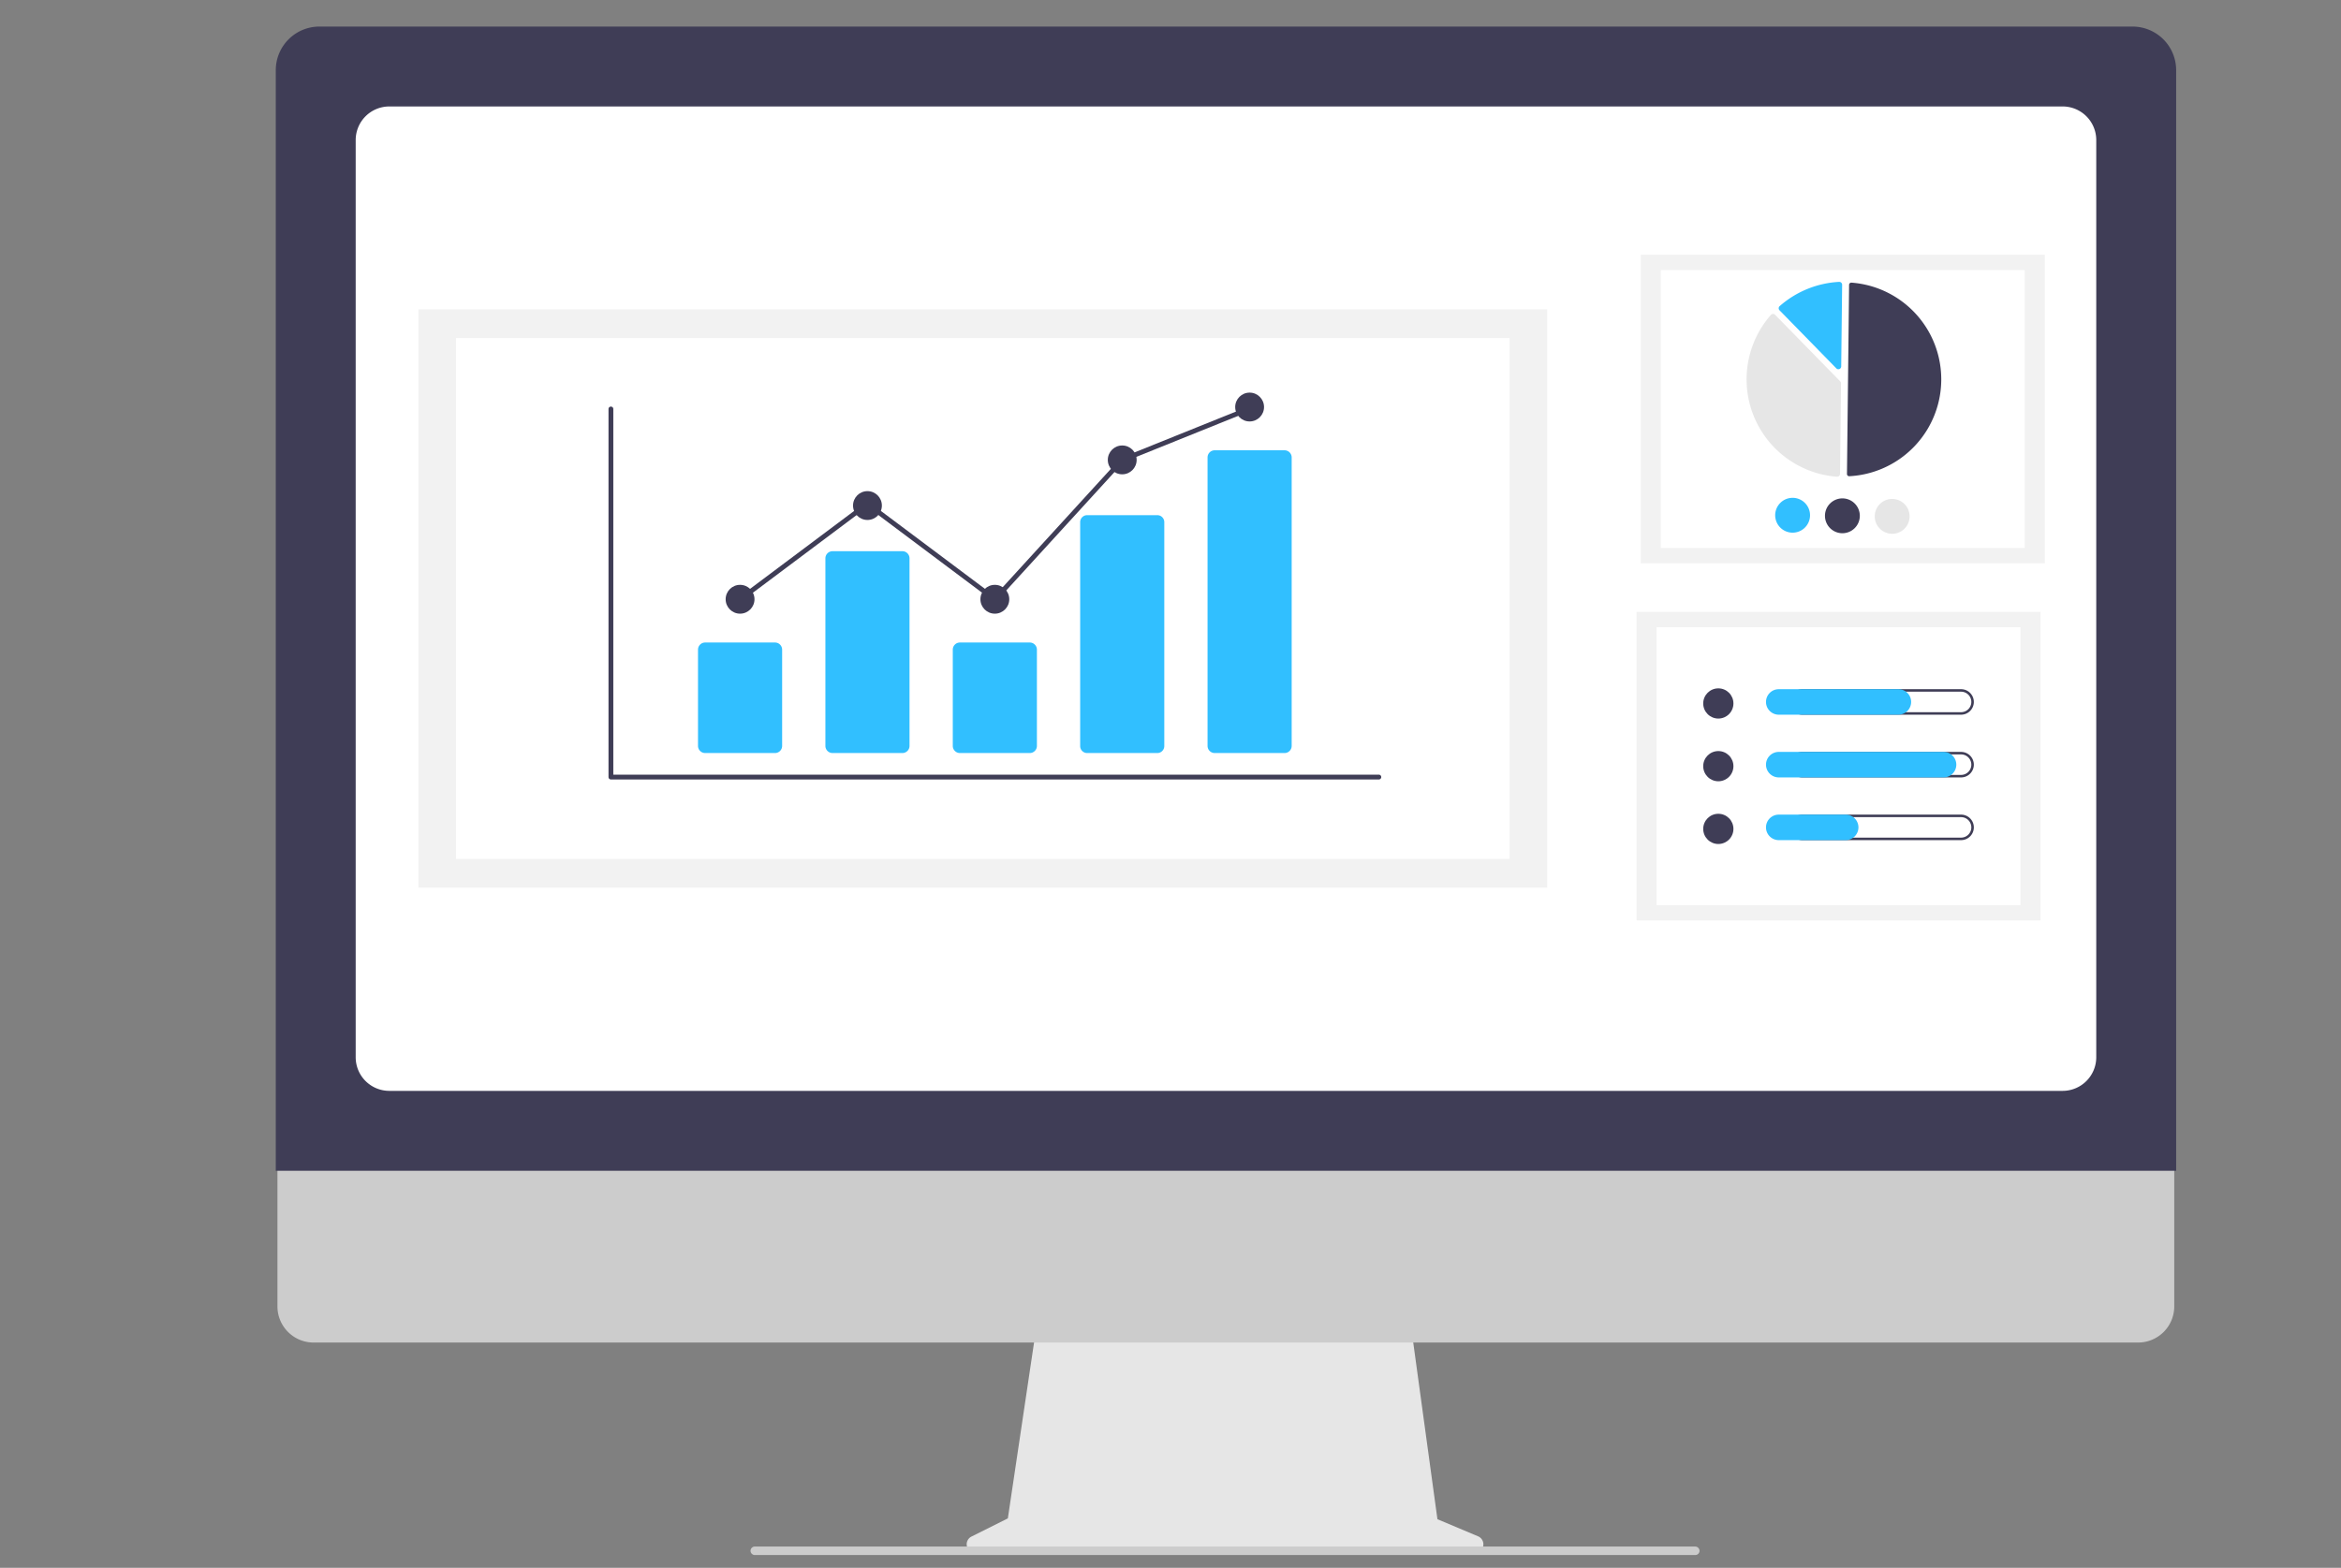 <?xml version="1.0" encoding="UTF-8" standalone="no"?>
<svg
   xmlns:dc="http://purl.org/dc/elements/1.1/"
   xmlns:cc="http://creativecommons.org/ns#"
   xmlns:rdf="http://www.w3.org/1999/02/22-rdf-syntax-ns#"
   xmlns:svg="http://www.w3.org/2000/svg"
   xmlns="http://www.w3.org/2000/svg"
   xmlns:sodipodi="http://sodipodi.sourceforge.net/DTD/sodipodi-0.dtd"
   xmlns:inkscape="http://www.inkscape.org/namespaces/inkscape"
   id="fab53ecb-c04a-44eb-8d92-23f87bdb6c81"
   data-name="Layer 1"
   width="942.547"
   height="631.439"
   viewBox="0 0 942.547 631.439"
   version="1.1"
   sodipodi:docname="dashboard2.svg"
   inkscape:version="0.92.4 (5da689c313, 2019-01-14)">
  <rect x="0" y="0" width="942.547" height="631.439" fill="#808080" stroke="none"/>
  <defs
     id="defs113" />
  <sodipodi:namedview
     pagecolor="#ffffff"
     bordercolor="#666666"
     borderopacity="1"
     objecttolerance="10"
     gridtolerance="10"
     guidetolerance="10"
     inkscape:pageopacity="0"
     inkscape:pageshadow="2"
     inkscape:window-width="1920"
     inkscape:window-height="1016"
     id="namedview111"
     showgrid="false"
     inkscape:zoom="0.74749894"
     inkscape:cx="202.86287"
     inkscape:cy="248.19341"
     inkscape:window-x="0"
     inkscape:window-y="27"
     inkscape:window-maximized="1"
     inkscape:current-layer="fab53ecb-c04a-44eb-8d92-23f87bdb6c81" />
  <path
     d="m 595.117,618.747 -16.371,-6.893 -11.231,-82.069 H 417.96 l -12.173,81.734 -14.647,7.323 a 3.478,3.478 0 0 0 1.556,6.589 h 201.072 a 3.478,3.478 0 0 0 1.349,-6.684 z"
     id="path32"
     inkscape:connector-curvature="0"
     style="fill:#e6e6e6;stroke-width:1.122" />
  <path
     d="M 860.887,540.704 H 126.23 A 14.555,14.555 0 0 1 111.707,526.149 V 422.553 h 763.702 v 103.596 a 14.555,14.555 0 0 1 -14.522,14.555 z"
     id="path34"
     inkscape:connector-curvature="0"
     style="fill:#cccccc;stroke-width:1.122" />
  <path
     d="M 876.177,471.515 H 111.037 V 28.248 A 17.566,17.566 0 0 1 128.583,10.702 H 858.631 a 17.566,17.566 0 0 1 17.546,17.546 z"
     id="path36"
     inkscape:connector-curvature="0"
     style="fill:#3f3d56;stroke-width:1.122" />
  <path
     d="M 830.479,439.342 H 156.736 A 13.542,13.542 0 0 1 143.209,425.816 V 56.401 a 13.542,13.542 0 0 1 13.527,-13.527 h 673.743 a 13.542,13.542 0 0 1 13.527,13.527 V 425.816 a 13.542,13.542 0 0 1 -13.527,13.526 z"
     id="path38"
     inkscape:connector-curvature="0"
     style="fill:#ffffff;stroke-width:1.122" />
  <path
     d="M 682.559,626.287 H 303.973 a 1.758,1.758 0 0 1 -1.727,-1.272 1.716,1.716 0 0 1 1.657,-2.153 h 378.515 a 1.812,1.812 0 0 1 1.813,1.339 1.714,1.714 0 0 1 -1.673,2.085 z"
     id="path40"
     inkscape:connector-curvature="0"
     style="fill:#cccccc;stroke-width:1.122" />
  <rect
     x="660.614"
     y="102.597"
     width="162.672"
     height="124.277"
     id="rect42"
     style="fill:#f2f2f2;stroke-width:1.122" />
  <rect
     x="668.697"
     y="108.772"
     width="146.506"
     height="111.927"
     id="rect44"
     style="fill:#ffffff;stroke-width:1.122" />
  <path
     d="m 744.523,191.794 q 0.029,3.2e-4 0.058,-0.001 a 39.061,39.061 0 0 0 0.874,-77.96 0.891,0.891 0 0 0 -0.674,0.234 0.882,0.882 0 0 0 -0.288,0.646 l -0.854,76.18 a 0.894,0.894 0 0 0 0.884,0.902 z"
     id="path46"
     inkscape:connector-curvature="0"
     style="fill:#3f3d56;stroke-width:1.122" />
  <path
     d="m 713.889,126.43 a 1.15,1.15 0 0 1 0.807,0.345 l 26.226,26.82 a 1.138,1.138 0 0 1 0.326,0.814 l -0.409,36.452 a 1.134,1.134 0 0 1 -0.37,0.83 1.151,1.151 0 0 1 -0.865,0.3 39.317,39.317 0 0 1 -26.589,-65.172 1.151,1.151 0 0 1 0.831,-0.389 q 0.021,-5.1e-4 0.043,-2.7e-4 z"
     id="path48"
     inkscape:connector-curvature="0"
     style="fill:#e6e6e6;stroke-width:1.122" />
  <path
     d="m 740.556,113.521 a 1.155,1.155 0 0 1 0.785,0.321 1.135,1.135 0 0 1 0.352,0.839 l -0.369,32.89 a 1.145,1.145 0 0 1 -1.964,0.788 l -22.885,-23.404 a 1.148,1.148 0 0 1 0.062,-1.662 39.399,39.399 0 0 1 23.948,-9.77 c 0.024,-0.001 0.048,-0.002 0.071,-0.001 z"
     id="path50"
     inkscape:connector-curvature="0"
     style="fill:#31bfff;stroke-width:1.122" />
  <path
     d="m 728.767,207.591 a 7.016,7.016 0 1 1 -6.937,-7.094 7.024,7.024 0 0 1 6.937,7.094 z"
     id="path52"
     inkscape:connector-curvature="0"
     style="fill:#31bfff;stroke-width:1.122" />
  <path
     d="m 748.811,207.816 a 7.016,7.016 0 1 1 -6.937,-7.094 7.024,7.024 0 0 1 6.937,7.094 z"
     id="path54"
     inkscape:connector-curvature="0"
     style="fill:#3f3d56;stroke-width:1.122" />
  <path
     d="m 768.854,208.041 a 7.016,7.016 0 1 1 -6.937,-7.094 7.024,7.024 0 0 1 6.937,7.094 z"
     id="path56"
     inkscape:connector-curvature="0"
     style="fill:#e6e6e6;stroke-width:1.122" />
  <rect
     x="658.902"
     y="246.433"
     width="162.672"
     height="124.277"
     id="rect58"
     style="fill:#f2f2f2;stroke-width:1.122" />
  <rect
     x="666.985"
     y="252.609"
     width="146.506"
     height="111.927"
     id="rect60"
     style="fill:#ffffff;stroke-width:1.122" />
  <circle
     cx="691.842"
     cy="283.312"
     r="6.083"
     id="circle62"
     style="fill:#3f3d56;stroke-width:1.122" />
  <path
     d="m 789.58,278.579 a 4.125,4.125 0 1 1 0,8.251 h -63.977 a 4.125,4.125 0 1 1 0,-8.251 h 63.977 m 0,-1.01 h -63.977 a 5.136,5.136 0 1 0 0,10.272 h 63.977 a 5.136,5.136 0 1 0 0,-10.272 z"
     id="path64"
     inkscape:connector-curvature="0"
     style="fill:#3f3d56;stroke-width:1.122" />
  <path
     d="m 764.336,287.84 h -48.162 a 5.136,5.136 0 1 1 0,-10.272 h 48.162 a 5.136,5.136 0 0 1 0,10.272 z"
     id="path66"
     inkscape:connector-curvature="0"
     style="fill:#31bfff;stroke-width:1.122" />
  <circle
     cx="691.842"
     cy="308.572"
     r="6.083"
     id="circle68"
     style="fill:#3f3d56;stroke-width:1.122" />
  <path
     d="m 789.58,303.838 a 4.125,4.125 0 1 1 0,8.251 h -63.977 a 4.125,4.125 0 1 1 0,-8.251 h 63.977 m 0,-1.01 h -63.977 a 5.136,5.136 0 1 0 0,10.272 h 63.977 a 5.136,5.136 0 1 0 0,-10.272 z"
     id="path70"
     inkscape:connector-curvature="0"
     style="fill:#3f3d56;stroke-width:1.122" />
  <path
     d="m 782.523,313.099 h -66.348 a 5.136,5.136 0 1 1 0,-10.272 h 66.348 a 5.136,5.136 0 0 1 0,10.272 z"
     id="path72"
     inkscape:connector-curvature="0"
     style="fill:#31bfff;stroke-width:1.122" />
  <circle
     cx="691.842"
     cy="333.832"
     r="6.083"
     id="circle74"
     style="fill:#3f3d56;stroke-width:1.122" />
  <path
     d="m 789.58,329.098 a 4.125,4.125 0 1 1 0,8.251 h -63.977 a 4.125,4.125 0 1 1 0,-8.251 h 63.977 m 0,-1.01 h -63.977 a 5.136,5.136 0 1 0 0,10.272 h 63.977 a 5.136,5.136 0 1 0 0,-10.272 z"
     id="path76"
     inkscape:connector-curvature="0"
     style="fill:#3f3d56;stroke-width:1.122" />
  <path
     d="m 743.118,338.359 h -26.943 a 5.136,5.136 0 1 1 0,-10.272 h 26.943 a 5.136,5.136 0 0 1 0,10.272 z"
     id="path78"
     inkscape:connector-curvature="0"
     style="fill:#31bfff;stroke-width:1.122" />
  <rect
     x="168.466"
     y="124.585"
     width="454.477"
     height="232.919"
     id="rect80"
     style="fill:#f2f2f2;stroke-width:1.122" />
  <rect
     x="183.615"
     y="136.158"
     width="424.179"
     height="209.772"
     id="rect82"
     style="fill:#ffffff;stroke-width:1.122" />
  <path
     d="M 555.186,313.928 H 245.968 A 0.968,0.968 0 0 1 245.001,312.96 V 164.752 a 0.968,0.968 0 1 1 1.935,0 v 147.24 h 308.25 a 0.968,0.968 0 0 1 0,1.935 z"
     id="path84"
     inkscape:connector-curvature="0"
     style="fill:#3f3d56;stroke-width:1.122" />
  <path
     d="m 312.035,303.283 h -28.125 a 2.876,2.876 0 0 1 -2.873,-2.872 v -38.77 a 2.876,2.876 0 0 1 2.873,-2.872 h 28.125 a 2.876,2.876 0 0 1 2.873,2.872 v 38.77 a 2.876,2.876 0 0 1 -2.873,2.872 z"
     id="path86"
     inkscape:connector-curvature="0"
     style="fill:#31bfff;stroke-width:1.122" />
  <path
     d="m 363.323,303.283 h -28.125 a 2.876,2.876 0 0 1 -2.873,-2.872 v -75.543 a 2.876,2.876 0 0 1 2.873,-2.872 h 28.125 a 2.876,2.876 0 0 1 2.873,2.872 v 75.543 a 2.876,2.876 0 0 1 -2.873,2.872 z"
     id="path88"
     inkscape:connector-curvature="0"
     style="fill:#31bfff;stroke-width:1.122" />
  <path
     d="M 414.612,303.283 H 386.488 a 2.876,2.876 0 0 1 -2.873,-2.872 v -38.77 a 2.876,2.876 0 0 1 2.873,-2.872 h 28.125 a 2.876,2.876 0 0 1 2.873,2.872 v 38.77 a 2.876,2.876 0 0 1 -2.873,2.872 z"
     id="path90"
     inkscape:connector-curvature="0"
     style="fill:#31bfff;stroke-width:1.122" />
  <path
     d="m 465.901,303.283 h -28.125 a 2.813,2.813 0 0 1 -2.873,-2.742 v -90.319 a 2.813,2.813 0 0 1 2.873,-2.742 h 28.125 a 2.813,2.813 0 0 1 2.873,2.742 v 90.319 a 2.813,2.813 0 0 1 -2.873,2.742 z"
     id="path92"
     inkscape:connector-curvature="0"
     style="fill:#31bfff;stroke-width:1.122" />
  <path
     d="M 517.189,303.283 H 489.065 a 2.876,2.876 0 0 1 -2.873,-2.872 V 184.224 a 2.876,2.876 0 0 1 2.873,-2.872 h 28.125 a 2.876,2.876 0 0 1 2.873,2.872 v 116.187 a 2.876,2.876 0 0 1 -2.873,2.872 z"
     id="path94"
     inkscape:connector-curvature="0"
     style="fill:#31bfff;stroke-width:1.122" />
  <circle
     cx="297.972"
     cy="241.349"
     r="5.806"
     id="circle96"
     style="fill:#3f3d56;stroke-width:1.122" />
  <circle
     cx="349.261"
     cy="203.609"
     r="5.806"
     id="circle98"
     style="fill:#3f3d56;stroke-width:1.122" />
  <circle
     cx="400.55"
     cy="241.349"
     r="5.806"
     id="circle100"
     style="fill:#3f3d56;stroke-width:1.122" />
  <circle
     cx="451.839"
     cy="185.222"
     r="5.806"
     id="circle102"
     style="fill:#3f3d56;stroke-width:1.122" />
  <circle
     cx="503.127"
     cy="163.932"
     r="5.806"
     id="circle104"
     style="fill:#3f3d56;stroke-width:1.122" />
  <polygon
     points="167.14,206.275 166.106,204.895 212.339,170.265 257.945,204.425 303.266,154.83 303.447,154.756 349.163,136.337 349.808,137.937 304.274,156.283 258.163,206.744 212.339,172.421 "
     id="polygon106"
     transform="matrix(1.122,0,0,1.122,111.037,10.702)"
     style="fill:#3f3d56" />
</svg>
